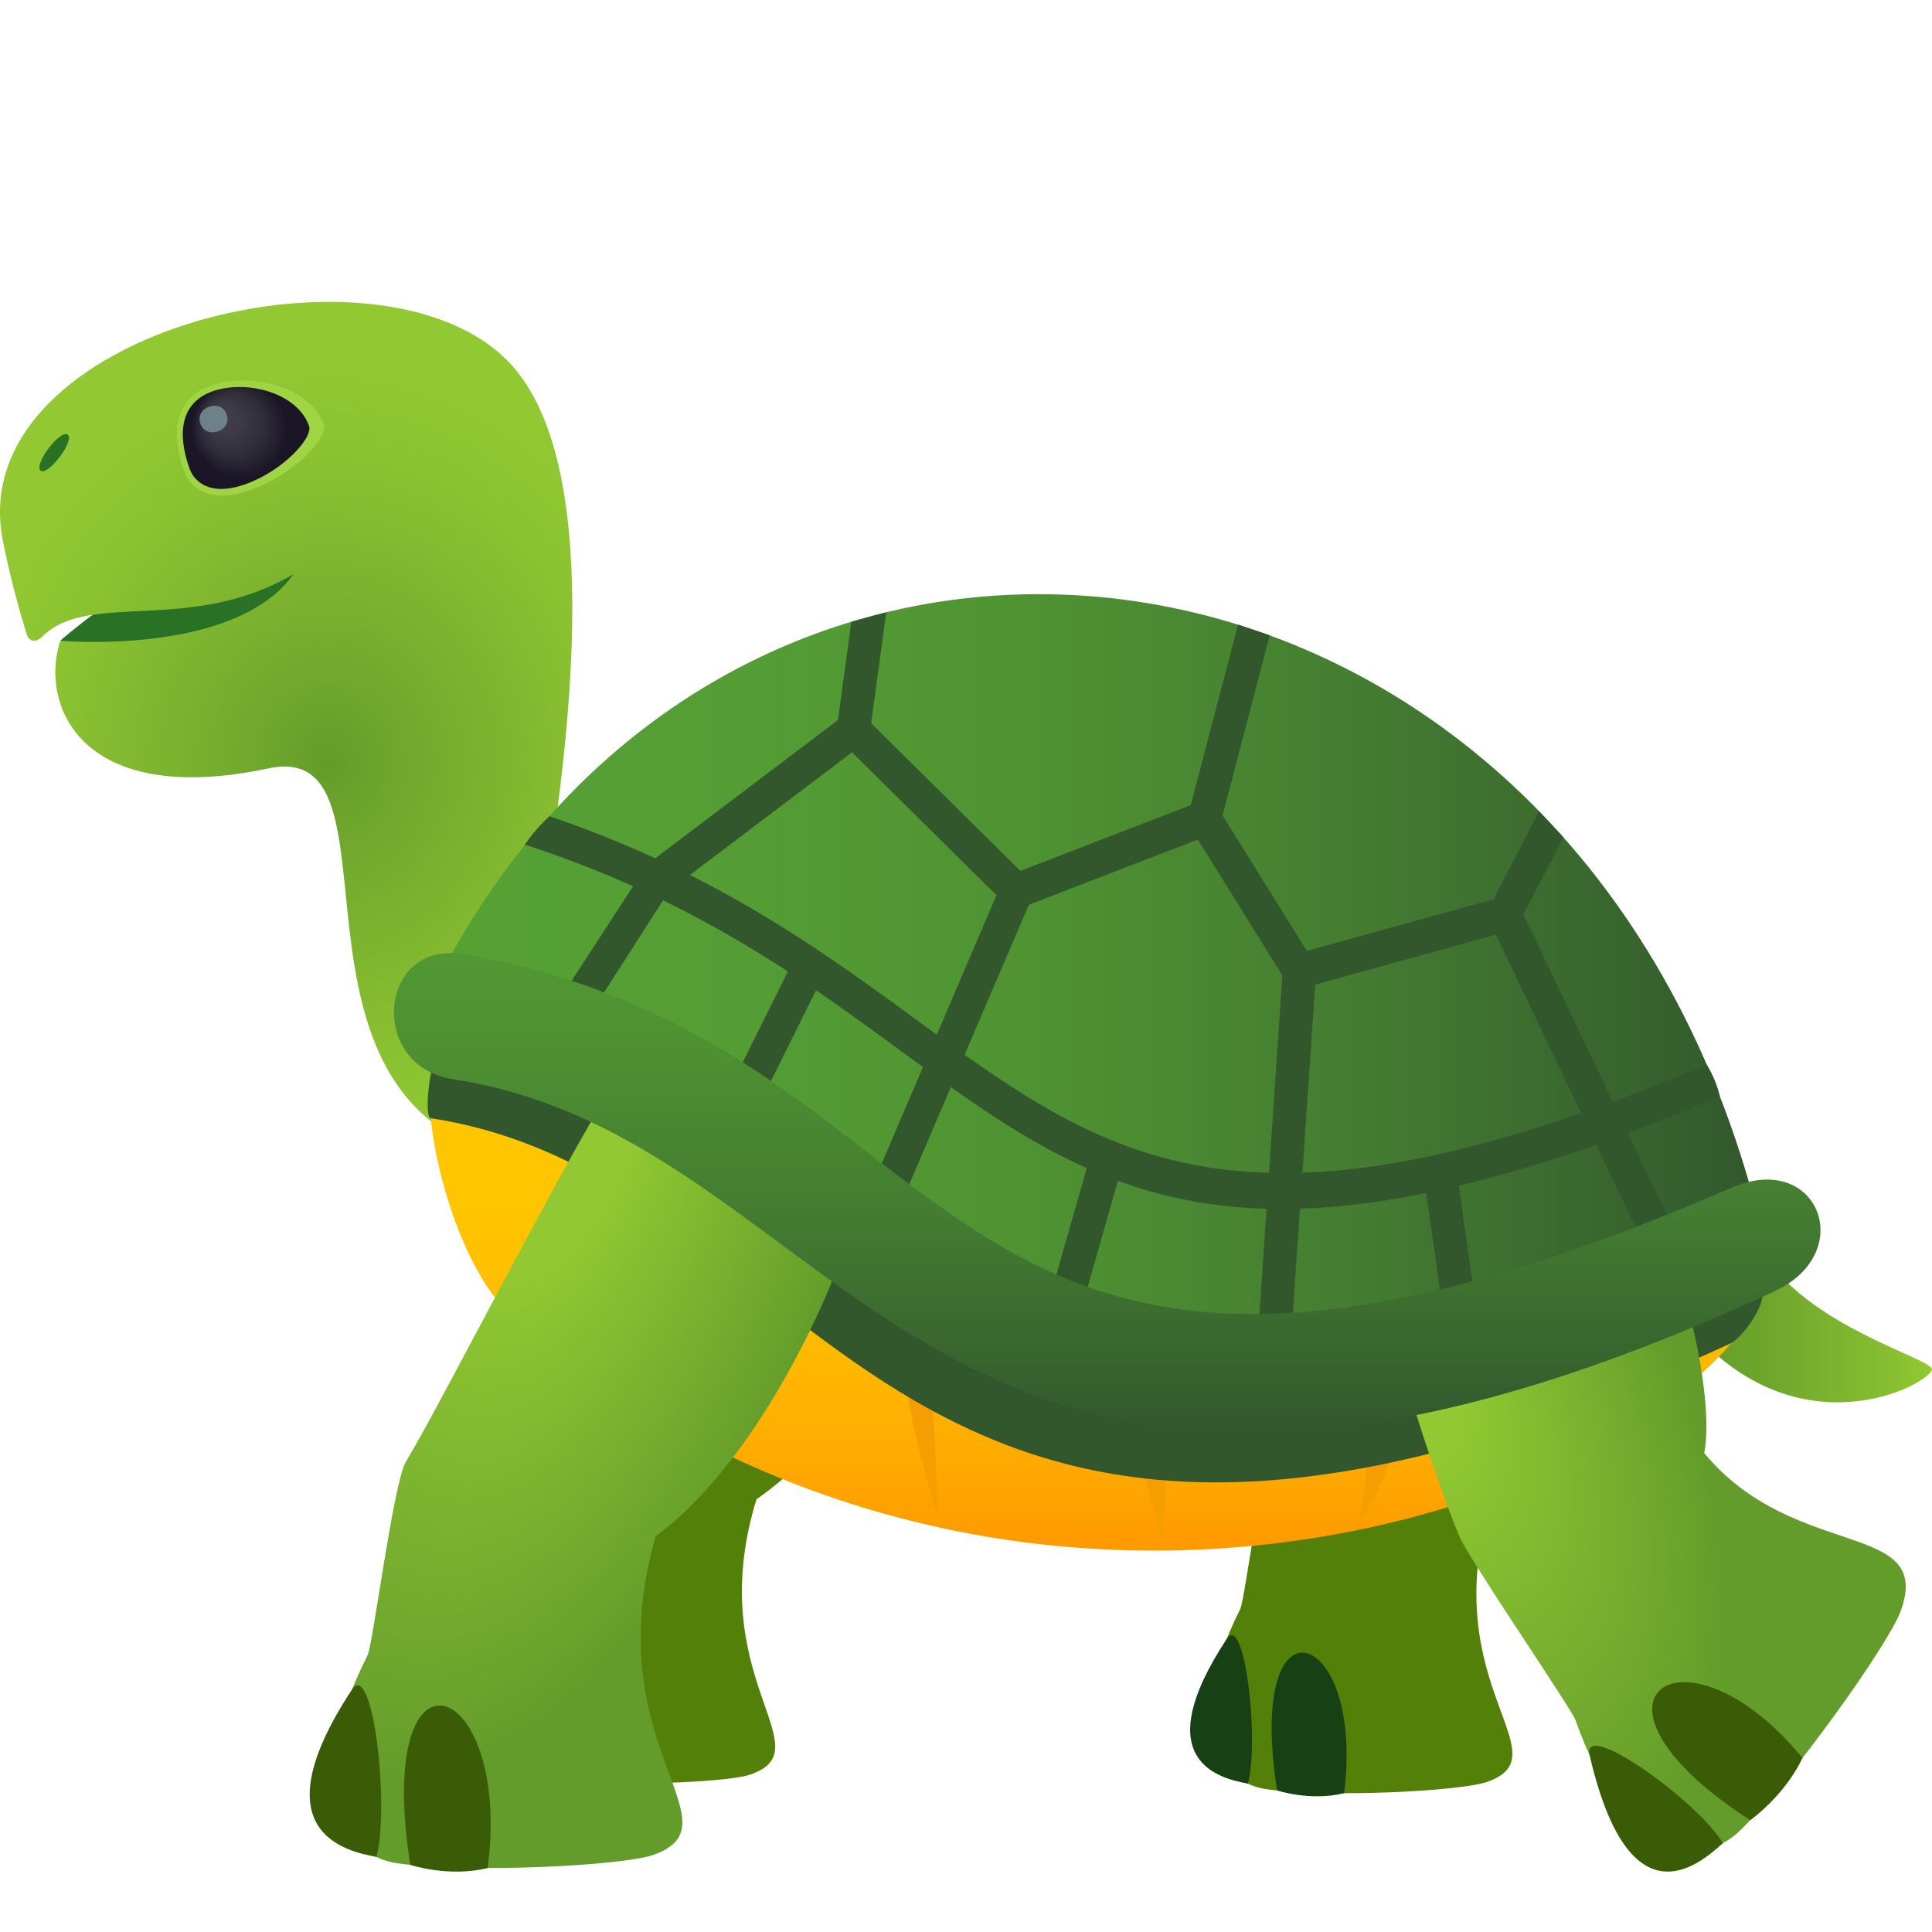<svg xmlns="http://www.w3.org/2000/svg" xml:space="preserve" style="enable-background:new 0 0 64 64" viewBox="0 0 64 64"><path d="M1.997 21.224s7.284-6.474 8.606-.8c0 0-6.455 6.597-8.606.8z" style="fill:#297124"/><radialGradient id="a" cx="15.686" cy="43.788" r="12.969" gradientTransform="matrix(.964 0 0 1.072 -4.23 -21.698)" gradientUnits="userSpaceOnUse"><stop offset="0" style="stop-color:#649c2b"/><stop offset=".243" style="stop-color:#73aa2d"/><stop offset=".707" style="stop-color:#8ac131"/><stop offset="1" style="stop-color:#92c932"/></radialGradient><path d="M17.089 12.257c-3.977-4.839-18.352-1.403-17 5.626.24 1.235.581 2.436.79 3.111.107.354.399.225.532.088 1.518-1.524 4.926-.056 8.318-2.067-1.952 2.733-7.732 2.209-7.732 2.209-.691 2.085.632 5.558 6.892 4.23 5.422-1.145-1.798 14.312 12.006 13.13 3.973 1.428 4.807-1.866 5.173-3.882.612-3.375-8.528-1.626-7.973-5.29.655-4.32 1.975-13.531-1.006-17.155z" style="fill:url(#a)"/><path d="M1.335 15.578c-.2-.229.65-1.34.9-1.183.276.175-.679 1.43-.9 1.183z" style="fill:#297124"/><linearGradient id="b" x1="55.958" x2="64" y1="43.758" y2="43.758" gradientUnits="userSpaceOnUse"><stop offset="0" style="stop-color:#649c2b"/><stop offset=".299" style="stop-color:#6da52c"/><stop offset=".786" style="stop-color:#85bc30"/><stop offset="1" style="stop-color:#92c932"/></linearGradient><path d="m58.189 41.062-2.23 2.904c3.61 4.22 7.946 1.905 8.04 1.398.068-.357-4.64-1.563-5.81-4.302z" style="fill:url(#b)"/><path d="M54.635 40.64c-2.227-1.872-7.745-1.069-8.517 0-1.272 1.769-2.946 5.5-3.935 7.121-.358.587-.944 5.228-1.1 5.544-2.097 4.186-.464 5.768.837 5.958 2.03.295 6.476.08 7.365-.243 2.482-.9-1.663-3.15.051-9.12 3.834-2.814 5.982-8.69 5.299-9.26z" style="fill:#528008"/><path d="M41.34 59.084c.381-1.476-.113-5.69-.706-4.789-2.672 4.065-.211 4.62.706 4.789zm3.183.317c.71-5.476-3.279-6.863-2.217-.09 0 0 1.103.367 2.217.09z" style="fill:#174014"/><path d="M30.147 41.53c-2.196-1.915-7.187-1.942-7.976-.888-1.303 1.74-3.21 5.137-4.228 6.74-.37.579-1.034 5.209-1.195 5.518-2.17 4.146-.564 5.759.734 5.976 2.025.337 6.473.212 7.367-.09 2.496-.85-1.61-3.184.209-9.118 3.881-2.739 5.763-7.551 5.09-8.138z" style="fill:#528008"/><linearGradient id="c" x1="36.257" x2="36.257" y1="51.366" y2="34.19" gradientUnits="userSpaceOnUse"><stop offset="0" style="stop-color:#f90"/><stop offset=".171" style="stop-color:#fa0"/><stop offset=".409" style="stop-color:#fb0"/><stop offset=".671" style="stop-color:#ffc500"/><stop offset="1" style="stop-color:#ffc800"/></linearGradient><path d="M17.014 43.638c-2.07-1.722-3.326-7.343-2.55-8.515 2.113-3.197 47.353 2.375 43.596 8.412-4.16 6.68-24.848 13.59-41.046.103z" style="fill:url(#c)"/><path d="M45.991 44.49c-.41 2.129-.974 5.943-.974 5.943s2.443-3.442.974-5.943zm-7.785.17c-1.278 2.038.313 6.354.313 6.354s.388-3.779-.313-6.354zm-8.016-2.574c-1.121 2.135.865 8.115.865 8.115s-.047-5.606-.865-8.115z" style="fill:#f59e01"/><path d="M58.402 42.571C31.29 54.358 31.857 38.09 14.464 35.123c-.206-.036-.433 1.882-.194 1.919 13.453 2.061 14.998 20.454 43.084 7.448.213-.1 1.162-1.08 1.048-1.919z" style="fill:#32572d"/><radialGradient id="d" cx="31.923" cy="31.535" r="10.919" gradientTransform="matrix(.905 .367 -.673 2.03 10.866 -39.202)" gradientUnits="userSpaceOnUse"><stop offset=".23" style="stop-color:#92c932"/><stop offset="1" style="stop-color:#649c2b"/></radialGradient><path d="M28.533 38.141c-2.576-2.166-6.93-4.06-7.82-2.82-1.471 2.042-6.12 11.222-7.266 13.098-.412.675-1.092 6.046-1.27 6.409-2.426 4.844-.536 6.673.967 6.892 2.349.341 7.49.091 8.518-.28 2.869-1.043-1.925-3.64.057-10.548 4.433-3.258 7.603-12.091 6.814-12.75z" style="fill:url(#d)"/><path d="M12.472 61.513c.441-1.707-.128-6.583-.815-5.54-3.09 4.7-.244 5.342.815 5.54zm3.683.369c.82-6.333-3.792-7.94-2.563-.106 0 0 1.273.424 2.563.105z" style="fill:#3a5c06"/><radialGradient id="e" cx="-116.038" cy="240.877" r="9.053" gradientTransform="matrix(.842 -.514 .99 1.87 -95.323 -466.258)" gradientUnits="userSpaceOnUse"><stop offset=".23" style="stop-color:#92c932"/><stop offset="1" style="stop-color:#649c2b"/></radialGradient><path d="M55.136 41.367c-2.406-.911-9.894-1.164-9.599.378.484 2.541 2.015 7.27 2.812 9.162.313.74 3.703 5.688 3.84 6.072 1.835 5.145 4.34 4.757 5.464 3.649 1.755-1.727 4.903-6.156 5.306-7.25 1.12-3.053-3.513-1.636-6.502-5.24.382-2.084-.913-6.614-1.32-6.771z" style="fill:url(#e)"/><path d="M57.074 61.054c-.914-1.468-4.703-4.145-4.414-2.902 1.301 5.602 3.594 3.652 4.414 2.902zm2.636-2.819c-3.915-4.772-8.02-1.982-1.729 2.06 0 0 1.12-.786 1.73-2.06z" style="fill:#3a5c06"/><linearGradient id="f" x1="14.915" x2="58.06" y1="31.933" y2="31.933" gradientUnits="userSpaceOnUse"><stop offset="0" style="stop-color:#56a134"/><stop offset=".23" style="stop-color:#549d34"/><stop offset=".464" style="stop-color:#4e9132"/><stop offset=".701" style="stop-color:#447c31"/><stop offset=".938" style="stop-color:#36602e"/><stop offset="1" style="stop-color:#32572d"/></linearGradient><path d="M14.915 31.678c10.394-18.703 36.78-15.136 43.145 7.92-17.951 11.758-32.145-2.13-43.145-7.92z" style="fill:url(#f)"/><path d="M42.465 40.048c-5.464 0-8.754-2.404-12.69-5.284-3.187-2.33-6.78-4.958-12.388-6.785 0 0 .35-.53.818-.94 5.489 1.869 9.042 4.467 12.202 6.78 6.252 4.568 10.797 7.897 26.131 1.448a3.6 3.6 0 0 1 .438 1.062c-6.333 2.667-10.898 3.719-14.511 3.719z" style="fill:#32572d"/><path d="m29.785 40.014-1.005-.47 4.228-9.89-4.784-4.732-6.053 4.58-2.907 4.536-.916-.646 3.098-4.764 6.874-5.201 6.015 5.95z" style="fill:#32572d"/><path d="m42.791 44.043-1.1-.081.79-11.648-2.801-4.503-5.818 2.245-.382-1.082 6.644-2.565 3.485 5.602z" style="fill:#32572d"/><path d="m54.5 41.322-4.947-10.36-6.366 1.76-.282-1.116 7.234-2 5.347 11.2z" style="fill:#32572d"/><path d="m50.33 30.561-.97-.551 1.622-3.137.808.865zm-21.512-6.306-1.092-.163.475-3.495 1.156-.316zm11.617 3.007-1.064-.304 1.64-6.266 1.05.355zm-15.365 9.49-.978-.535 2.296-4.614.978.533zm10.739 6.658-1.058-.332 1.397-4.901 1.058.332zm12.043.395-.685-4.847 1.09-.17.685 4.848z" style="fill:#32572d"/><linearGradient id="g" x1="36.678" x2="36.678" y1="23.333" y2="47.366" gradientUnits="userSpaceOnUse"><stop offset="0" style="stop-color:#56a134"/><stop offset=".23" style="stop-color:#549d34"/><stop offset=".464" style="stop-color:#4e9132"/><stop offset=".701" style="stop-color:#447c31"/><stop offset=".938" style="stop-color:#36602e"/><stop offset="1" style="stop-color:#32572d"/></linearGradient><path d="M57.356 39.345c-27.111 11.787-24.628-4.767-42.021-7.733-2.79-.476-3.174 3.701-.328 4.139 13.452 2.061 15.692 20.03 43.777 7.024 2.774-1.287 1.432-4.673-1.428-3.43z" style="fill:url(#g)"/><path d="M7.009 12.765c1.274-.439 3.256.031 3.72 1.295.161.436-1.006 1.677-2.445 2.173-1.44.496-2.007-.146-2.168-.583-.464-1.263-.381-2.446.893-2.885z" style="fill:#9fd442"/><radialGradient id="h" cx="-62.079" cy="104.167" r="2.417" fx="-62.858" fy="103.178" gradientTransform="matrix(.727 -.259 .265 .744 25.584 -79.287)" gradientUnits="userSpaceOnUse"><stop offset=".043" style="stop-color:#413f4a"/><stop offset=".284" style="stop-color:#3d3a46"/><stop offset=".558" style="stop-color:#302d3a"/><stop offset=".847" style="stop-color:#1a1626"/></radialGradient><path d="M7.044 12.963c1.093-.39 2.795.028 3.194 1.148.137.387-.864 1.486-2.1 1.926-1.235.44-1.722-.13-1.86-.516-.4-1.12-.328-2.169.766-2.558z" style="fill:url(#h)"/><path d="M7.509 13.726c.194.545-.676.854-.87.31-.194-.546.676-.856.87-.31z" style="fill:#6e8189"/></svg>